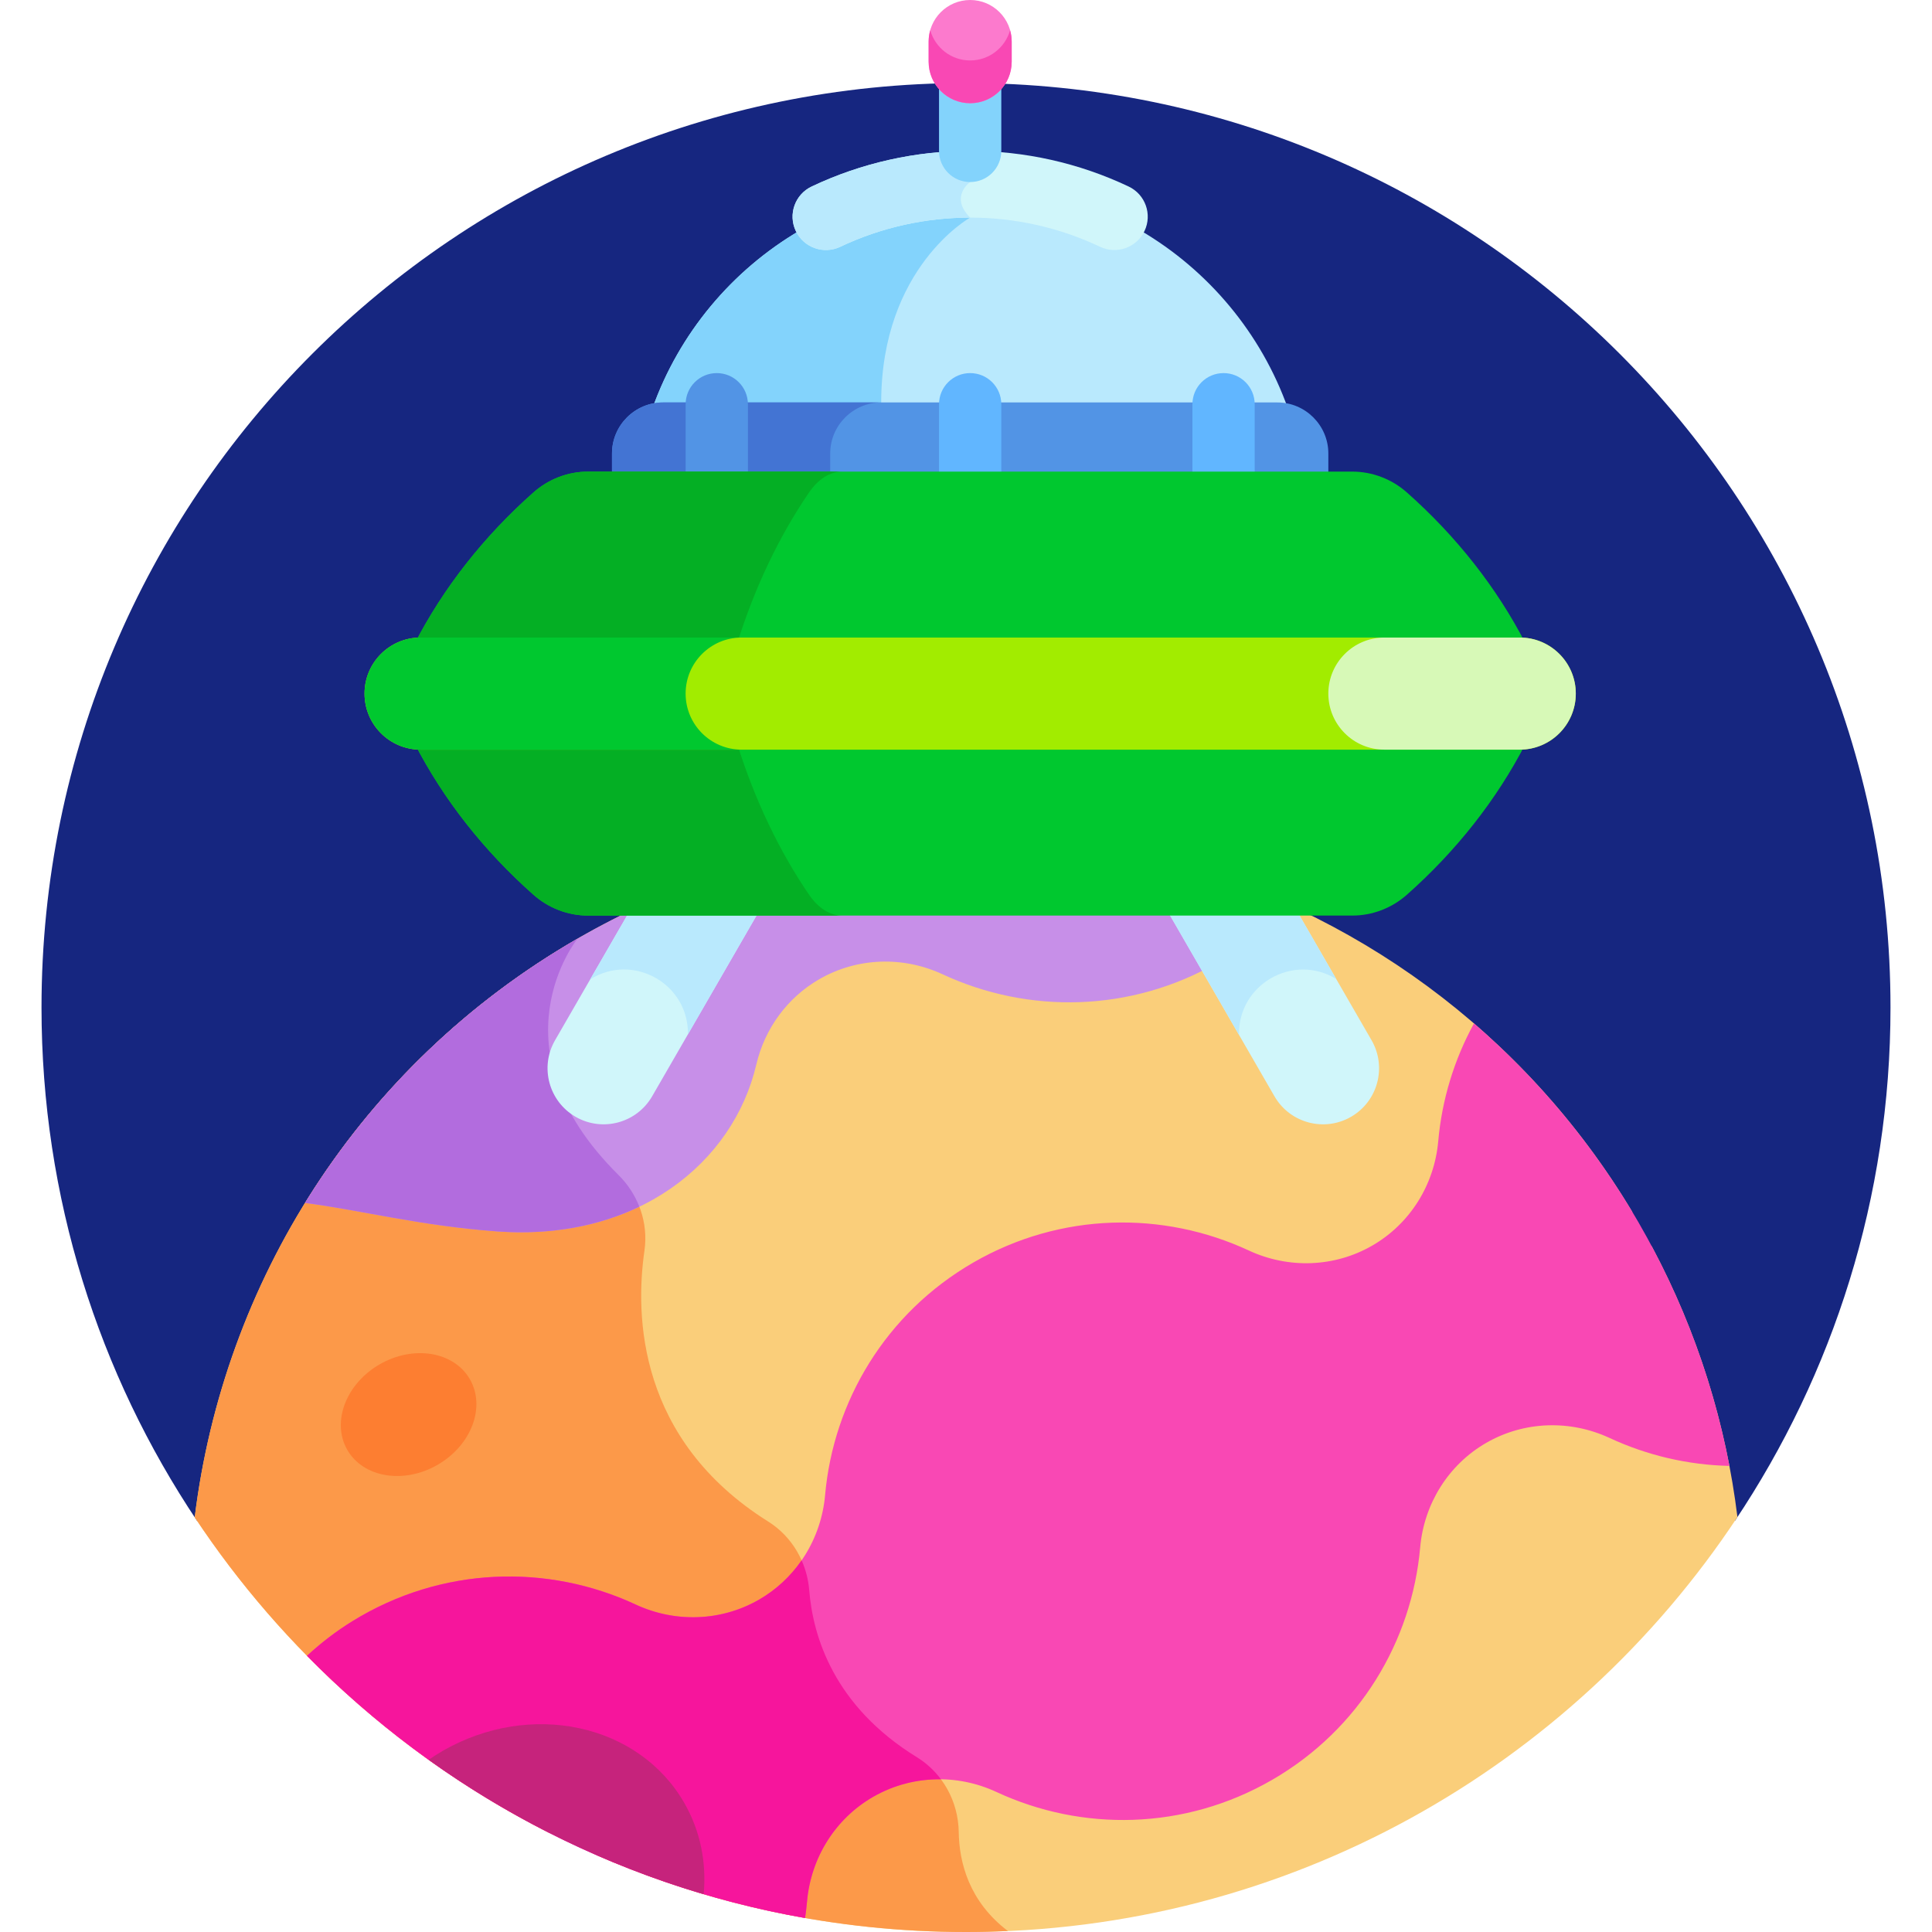 <svg height="512pt" viewBox="-10 0 511 512" width="512pt" xmlns="http://www.w3.org/2000/svg"><path d="m449.277 403.039c26.035-38.918 41.223-85.703 41.223-136.039 0-135.309-109.691-245-245-245s-245 109.688-245 245c0 50.363 15.203 97.172 41.262 136.102zm0 0" fill="#162680"/><path d="m291.762 61.094c-1.973 3.73-6.504 5.227-10.297 3.426-22.156-10.504-47.566-10.508-69.723 0-3.781 1.793-8.32.316-10.297-3.426-17.992 10.562-31.965 27.227-39.051 47.164.902-.191 1.84-.297 2.801-.297h162.816c.961 0 1.898.105 2.805.297-7.09-19.938-21.062-36.602-39.055-47.164zm0 0" fill="#b9e9fd"/><path d="m165.195 107.961h57.797c.02-.434.035-.867.035-1.309 0-35.879 23.578-48.988 23.578-48.988-.348-.344-.648-.68-.91-1.012-11.59.129-23.156 2.746-33.953 7.867-3.781 1.797-8.32.316-10.297-3.426-17.992 10.562-31.965 27.227-39.051 47.168.902-.195 1.84-.301 2.801-.301zm0 0" fill="#83d3fc"/><path d="m142.539 248.77c-58.227 33.617-93.809 91.375-101.434 153.332 23.43 35.379 55.793 64.32 93.879 83.605l287.102-164.516c-57.664-96.203-182.047-128.711-279.547-72.422zm0 0" fill="#face7a"/><path d="m41.105 402.102c23.43 35.379 55.793 64.32 93.879 83.605l75.137-43.055c-4.117-7.73-5.688-15.254-6.164-21.184-.602-7.449-4.531-14.254-10.855-18.227-34.547-21.691-35.324-54.465-32.816-71.801 1.07-7.395-1.559-14.789-6.871-20.047-34.246-33.895-10.875-62.621-10.875-62.621-58.227 33.613-93.809 91.371-101.434 153.328zm0 0" fill="#fc9949"/><path d="m245.5 512c85.402 0 160.586-43.707 204.438-109.961-2.996-24.496-10.461-48.824-22.727-71.797l-279.422 161.477c29.938 13.035 62.977 20.281 97.711 20.281zm0 0" fill="#face7a"/><path d="m245.5 512c3.723 0 7.426-.09 11.109-.254-10.293-7.824-12.914-18.137-13.035-26.266-.121-8.047-4.227-15.574-11.078-19.793-6.812-4.195-12.035-8.855-16.043-13.648l-68.664 39.68c29.938 13.035 62.977 20.281 97.711 20.281zm0 0" fill="#fc9949"/><path d="m423.844 324.145c-11.859-20.539-26.73-38.25-43.723-52.926-5.281 9.641-8.508 20.281-9.473 31.203-1.02 11.531-7.461 21.887-17.484 27.672h-.004c-10.031 5.793-22.227 6.18-32.73 1.297-22.598-10.504-49.781-10.207-73 3.199s-37.07 36.801-39.27 61.621c-1.023 11.539-7.457 21.906-17.488 27.699-10.027 5.785-22.215 6.188-32.711 1.305-23.277-10.828-51.43-10.195-75.102 4.43-4.363 2.699-8.355 5.781-12.004 9.16 34.988 35.562 80.746 60.492 131.996 69.488.215-1.461.387-2.926.52-4.398 1.023-11.539 7.453-21.906 17.488-27.695 10.031-5.793 22.227-6.184 32.73-1.297 22.598 10.504 49.781 10.207 73-3.199 23.223-13.406 37.07-36.801 39.273-61.621 1.023-11.539 7.453-21.906 17.488-27.699 10.031-5.793 22.227-6.18 32.73-1.297 9.934 4.617 20.758 7.148 31.738 7.395-4.215-22.055-12.117-43.793-23.977-64.336zm0 0" fill="#f948b4"/><path d="m203.371 503.895c1.023-11.539 7.453-21.906 17.488-27.695 5.555-3.211 11.773-4.754 18.004-4.668-1.715-2.301-3.855-4.297-6.367-5.844-22.129-13.621-27.57-32.191-28.539-44.223-.227-2.785-.914-5.477-2.023-7.969-2.902 4.199-6.707 7.781-11.262 10.414-10.027 5.789-22.215 6.191-32.711 1.309-23.277-10.832-51.43-10.195-75.098 4.43-4.363 2.695-8.359 5.781-12.008 9.156 34.988 35.562 80.746 60.492 132 69.488.211-1.461.383-2.926.516-4.398zm0 0" fill="#f6159c"/><path d="m106.723 464.055c-1.254.727-2.453 1.508-3.625 2.312 21.883 15.66 46.453 27.801 72.879 35.609.777-8.316-.828-16.723-5.172-24.246-12.117-20.988-40.809-27.113-64.082-13.676zm0 0" fill="#c6237c"/><path d="m70.34 318.789c14.684 1.887 30.578 6.086 50.992 7.547 36.988 2.648 62.484-18.148 68.602-44.234 2.215-9.445 8.141-17.672 16.668-22.594 10.035-5.793 22.227-6.184 32.734-1.297 22.594 10.504 49.777 10.203 73-3.199 7.223-4.172 13.535-9.312 18.879-15.16-95.473-43.602-206.992-8.387-260.875 78.938zm0 0" fill="#c78fe8"/><path d="m158.93 319.781c-1.211-3.105-3.074-5.973-5.516-8.387-34.246-33.895-10.875-62.621-10.875-62.621l-.008-.004c-28.805 16.598-53.844 40.285-72.191 70.02 14.684 1.887 30.582 6.086 50.996 7.551 14.441 1.031 27.121-1.523 37.594-6.559zm0 0" fill="#b26cde"/><path d="m114.02 365.504c-4.242-7.348-14.949-9.109-23.918-3.934-8.965 5.18-12.793 15.332-8.551 22.684 4.246 7.348 14.953 9.109 23.918 3.934 8.969-5.176 12.797-15.332 8.551-22.684zm0 0" fill="#fd7e31"/><path d="m151.684 120.164v5.473h189.84v-5.473c0-7.434-6.082-13.512-13.512-13.512h-162.816c-7.43 0-13.512 6.078-13.512 13.512zm0 0" fill="#5294e5"/><path d="m223.027 106.652h-57.832c-7.43 0-13.512 6.078-13.512 13.512v5.473h57.832v-5.473c0-7.434 6.082-13.512 13.512-13.512zm0 0" fill="#4374d3"/><path d="m179.449 137.191c-4.555 0-8.25-3.695-8.25-8.254v-21.809c0-4.559 3.695-8.254 8.25-8.254 4.559 0 8.254 3.695 8.254 8.254v21.809c0 4.559-3.695 8.254-8.254 8.254zm0 0" fill="#5294e5"/><path d="m246.605 137.191c-4.559 0-8.254-3.695-8.254-8.254v-21.809c0-4.559 3.695-8.254 8.254-8.254 4.555 0 8.25 3.695 8.25 8.254v21.809c0 4.559-3.695 8.254-8.25 8.254zm0 0" fill="#61b6ff"/><path d="m313.758 137.191c-4.559 0-8.254-3.695-8.254-8.254v-21.809c0-4.559 3.695-8.254 8.254-8.254 4.555 0 8.25 3.695 8.25 8.254v21.809c0 4.559-3.695 8.254-8.25 8.254zm0 0" fill="#61b6ff"/><path d="m156.941 240.438-20.344 35.234c-4.102 7.105-1.668 16.191 5.438 20.293 7.105 4.102 16.191 1.668 20.293-5.438l28.922-50.09zm0 0" fill="#d0f6fa"/><path d="m171.809 274.105 19.438-33.668h-34.305l-11.031 19.102c11.32-7.125 26.105 1.137 25.898 14.566zm0 0" fill="#b9e9fd"/><path d="m332.633 240.438h-34.309l28.922 50.09c4.102 7.105 13.188 9.539 20.293 5.438 7.105-4.102 9.539-13.188 5.438-20.293zm0 0" fill="#d0f6fa"/><path d="m343.609 259.445-10.977-19.008h-34.309l19.543 33.844c-.348-13.379 14.383-21.816 25.742-14.836zm0 0" fill="#b9e9fd"/><path d="m100.961 170.605h291.285c.559 0 1.105.043 1.645.113-7.711-14.988-18.434-28.582-31.539-40.203-4-3.547-9.152-5.535-14.5-5.535h-202.5c-5.348 0-10.496 1.988-14.496 5.535-13.105 11.621-23.828 25.215-31.539 40.203.539-.07 1.086-.113 1.645-.113zm0 0" fill="#00c82f"/><path d="m392.246 197.016h-291.285c-.559 0-1.105-.047-1.645-.113 7.711 14.984 18.434 28.582 31.539 40.199 4 3.551 9.148 5.535 14.496 5.535h202.5c5.352 0 10.5-1.984 14.5-5.535 13.102-11.617 23.828-25.215 31.539-40.199-.539.066-1.086.113-1.645.113zm0 0" fill="#00c82f"/><path d="m203.906 130.516c2.426-3.551 5.543-5.535 8.785-5.535h-67.336c-5.348 0-10.5 1.984-14.5 5.535-13.102 11.621-23.828 25.215-31.539 40.203.539-.07 1.086-.113 1.645-.113h83.871c4.672-14.945 11.152-28.5 19.074-40.09zm0 0" fill="#04af24"/><path d="m203.906 237.102c-7.918-11.59-14.402-25.145-19.074-40.086h-83.871c-.559 0-1.105-.047-1.645-.113 7.711 14.984 18.434 28.582 31.539 40.199 4 3.551 9.148 5.535 14.496 5.535h67.34c-3.242 0-6.359-1.984-8.785-5.535zm0 0" fill="#04af24"/><path d="m407.102 183.809c0-8.203-6.648-14.855-14.855-14.855h-291.285c-8.207 0-14.855 6.652-14.855 14.855 0 8.207 6.648 14.855 14.855 14.855h291.285c8.207 0 14.855-6.648 14.855-14.855zm0 0" fill="#a2ec00"/><path d="m407.102 183.809c0-8.203-6.648-14.855-14.855-14.855h-35.867c-8.203 0-14.855 6.652-14.855 14.855 0 8.207 6.652 14.855 14.855 14.855h35.867c8.207 0 14.855-6.648 14.855-14.855zm0 0" fill="#d7f9b7"/><path d="m171.195 183.809c0-8.203 6.652-14.855 14.859-14.855h-85.094c-8.207 0-14.855 6.652-14.855 14.855 0 8.207 6.648 14.855 14.855 14.855h85.094c-8.207 0-14.859-6.648-14.859-14.855zm0 0" fill="#00c82f"/><path d="m281.043 65.406c-21.75-10.312-47.105-10.328-68.879 0-4.406 2.09-9.68.211-11.773-4.199-2.09-4.41-.211-9.68 4.199-11.773 26.547-12.586 57.449-12.602 84.023 0 4.41 2.094 6.293 7.363 4.199 11.773-2.078 4.387-7.34 6.301-11.77 4.199zm0 0" fill="#d0f6fa"/><path d="m246.605 48.242v-8.254c-14.371 0-28.738 3.152-42.012 9.449-4.41 2.09-6.293 7.359-4.199 11.77 2.09 4.41 7.363 6.289 11.77 4.199 10.887-5.16 22.664-7.738 34.441-7.738-5.57-5.57 0-9.426 0-9.426zm0 0" fill="#b9e9fd"/><path d="m246.605 48.242c-4.559 0-8.254-3.695-8.254-8.254v-22.328c0-4.559 3.695-8.254 8.254-8.254 4.555 0 8.25 3.695 8.25 8.254v22.328c0 4.559-3.695 8.254-8.25 8.254zm0 0" fill="#83d3fc"/><path d="m246.605 27.352c-6.078 0-11.004-4.926-11.004-11.004v-5.344c-.004-6.078 4.926-11.004 11.004-11.004s11.004 4.926 11.004 11.004v5.344c0 6.078-4.93 11.004-11.004 11.004zm0 0" fill="#fc7acd"/><path d="m246.605 16.02c-5.039 0-9.277-3.391-10.582-8.008-.27.953-.422 1.953-.422 2.992v5.344c0 6.078 4.926 11.004 11.004 11.004s11.004-4.926 11.004-11.004v-5.344c0-1.039-.156-2.039-.426-2.992-1.305 4.617-5.543 8.008-10.578 8.008zm0 0" fill="#f948b4"/></svg>